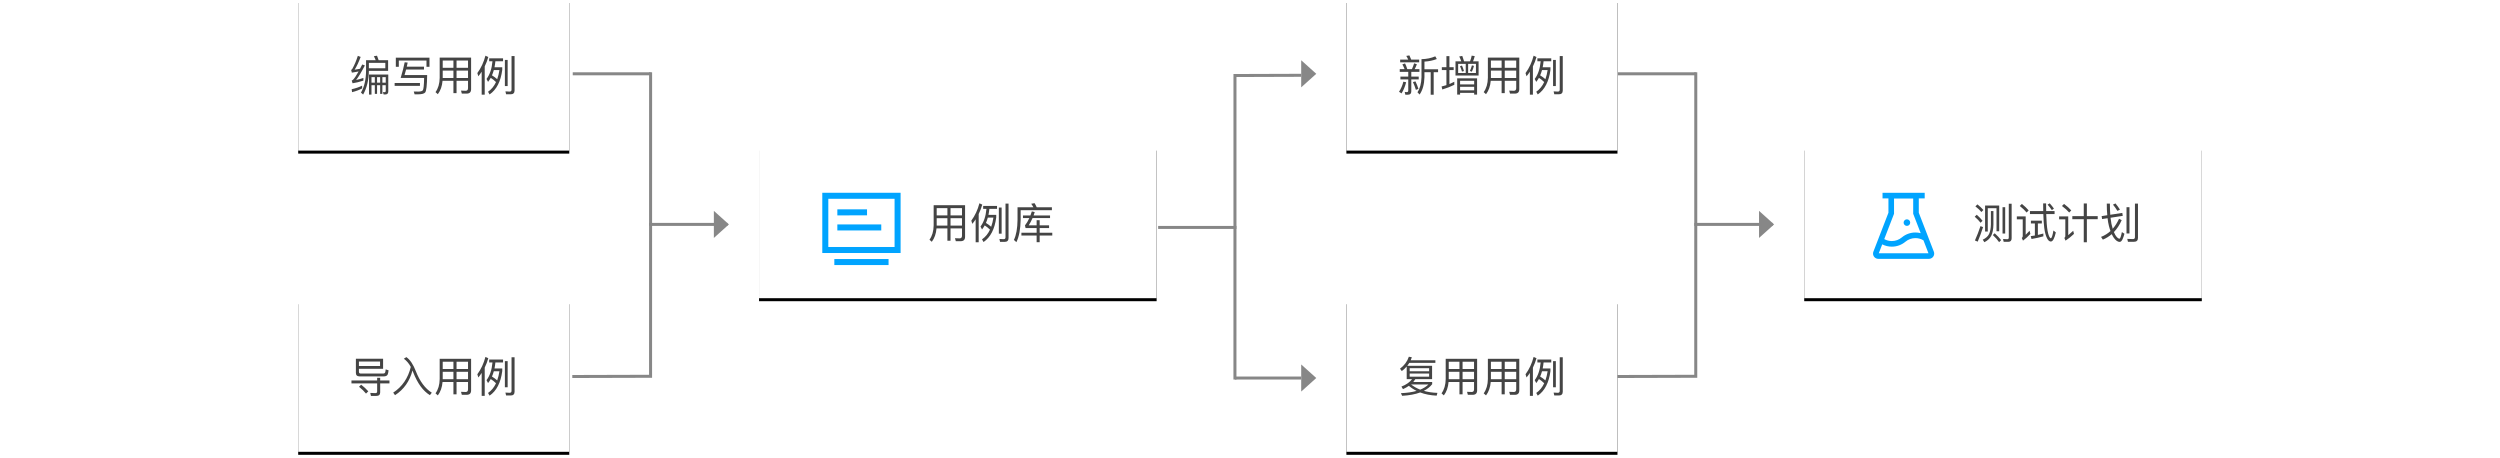 <?xml version="1.0" encoding="UTF-8"?>
<svg width="830px" height="152px" viewBox="0 0 830 152" version="1.1" xmlns="http://www.w3.org/2000/svg" xmlns:xlink="http://www.w3.org/1999/xlink">
    <!-- Generator: Sketch 54.1 (76490) - https://sketchapp.com -->
    <title>测试用例管理</title>
    <desc>Created with Sketch.</desc>
    <defs>
        <rect id="path-1" x="0" y="0" width="132" height="50"></rect>
        <filter x="-1.5%" y="-2.0%" width="103.0%" height="108.0%" filterUnits="objectBoundingBox" id="filter-2">
            <feOffset dx="0" dy="1" in="SourceAlpha" result="shadowOffsetOuter1"></feOffset>
            <feGaussianBlur stdDeviation="0.5" in="shadowOffsetOuter1" result="shadowBlurOuter1"></feGaussianBlur>
            <feColorMatrix values="0 0 0 0 0   0 0 0 0 0   0 0 0 0 0  0 0 0 0.35 0" type="matrix" in="shadowBlurOuter1"></feColorMatrix>
        </filter>
        <rect id="path-3" x="0" y="0" width="132" height="50"></rect>
        <filter x="-1.5%" y="-2.0%" width="103.0%" height="108.0%" filterUnits="objectBoundingBox" id="filter-4">
            <feOffset dx="0" dy="1" in="SourceAlpha" result="shadowOffsetOuter1"></feOffset>
            <feGaussianBlur stdDeviation="0.5" in="shadowOffsetOuter1" result="shadowBlurOuter1"></feGaussianBlur>
            <feColorMatrix values="0 0 0 0 0   0 0 0 0 0   0 0 0 0 0  0 0 0 0.35 0" type="matrix" in="shadowBlurOuter1"></feColorMatrix>
        </filter>
        <rect id="path-5" x="0" y="0" width="90" height="50"></rect>
        <filter x="-2.2%" y="-2.0%" width="104.4%" height="108.0%" filterUnits="objectBoundingBox" id="filter-6">
            <feOffset dx="0" dy="1" in="SourceAlpha" result="shadowOffsetOuter1"></feOffset>
            <feGaussianBlur stdDeviation="0.5" in="shadowOffsetOuter1" result="shadowBlurOuter1"></feGaussianBlur>
            <feColorMatrix values="0 0 0 0 0   0 0 0 0 0   0 0 0 0 0  0 0 0 0.35 0" type="matrix" in="shadowBlurOuter1"></feColorMatrix>
        </filter>
        <rect id="path-7" x="0" y="0" width="90" height="50"></rect>
        <filter x="-2.2%" y="-2.0%" width="104.4%" height="108.0%" filterUnits="objectBoundingBox" id="filter-8">
            <feOffset dx="0" dy="1" in="SourceAlpha" result="shadowOffsetOuter1"></feOffset>
            <feGaussianBlur stdDeviation="0.5" in="shadowOffsetOuter1" result="shadowBlurOuter1"></feGaussianBlur>
            <feColorMatrix values="0 0 0 0 0   0 0 0 0 0   0 0 0 0 0  0 0 0 0.35 0" type="matrix" in="shadowBlurOuter1"></feColorMatrix>
        </filter>
        <rect id="path-9" x="0" y="0" width="90" height="50"></rect>
        <filter x="-2.2%" y="-2.0%" width="104.4%" height="108.0%" filterUnits="objectBoundingBox" id="filter-10">
            <feOffset dx="0" dy="1" in="SourceAlpha" result="shadowOffsetOuter1"></feOffset>
            <feGaussianBlur stdDeviation="0.5" in="shadowOffsetOuter1" result="shadowBlurOuter1"></feGaussianBlur>
            <feColorMatrix values="0 0 0 0 0   0 0 0 0 0   0 0 0 0 0  0 0 0 0.35 0" type="matrix" in="shadowBlurOuter1"></feColorMatrix>
        </filter>
        <rect id="path-11" x="0" y="0" width="90" height="50"></rect>
        <filter x="-2.2%" y="-2.0%" width="104.4%" height="108.0%" filterUnits="objectBoundingBox" id="filter-12">
            <feOffset dx="0" dy="1" in="SourceAlpha" result="shadowOffsetOuter1"></feOffset>
            <feGaussianBlur stdDeviation="0.5" in="shadowOffsetOuter1" result="shadowBlurOuter1"></feGaussianBlur>
            <feColorMatrix values="0 0 0 0 0   0 0 0 0 0   0 0 0 0 0  0 0 0 0.35 0" type="matrix" in="shadowBlurOuter1"></feColorMatrix>
        </filter>
    </defs>
    <g id="介绍页配图设计" stroke="none" stroke-width="1" fill="none" fill-rule="evenodd">
        <g id="应用场景复制" transform="translate(-1213, -3089)">
            <g id="编组-18" transform="translate(1213, 2631)">
                <g id="流程1-copy-2复制-13" transform="translate(0, 458)">
                    <g id="编组-15" transform="translate(99, 0)">
                        <g id="XMLID_25_" transform="translate(153, 49)">
                            <g id="分组-copy">
                                <g id="XMLID_134_">
                                    <use fill="black" fill-opacity="1" filter="url(#filter-2)" xlink:href="#path-1"></use>
                                    <use fill="#FFFFFF" fill-rule="evenodd" xlink:href="#path-1"></use>
                                </g>
                                <path d="M58.982,23.448 L58.982,25.898 L62.538,25.898 L62.538,23.448 L58.982,23.448 Z M58.926,26.822 C58.772,28.614 58.254,30.098 57.358,31.274 L56.588,30.588 C57.484,29.342 57.946,27.76 57.974,25.842 L57.974,19.122 L68.404,19.122 L68.404,29.608 C68.404,30.588 67.914,31.078 66.934,31.078 L65.324,31.078 L65.058,30.084 C65.618,30.112 66.136,30.14 66.612,30.14 C67.116,30.14 67.382,29.846 67.382,29.258 L67.382,26.822 L63.574,26.822 L63.574,30.924 L62.538,30.924 L62.538,26.822 L58.926,26.822 Z M67.382,25.898 L67.382,23.448 L63.574,23.448 L63.574,25.898 L67.382,25.898 Z M67.382,22.51 L67.382,20.102 L63.574,20.102 L63.574,22.51 L67.382,22.51 Z M62.538,20.102 L58.982,20.102 L58.982,22.51 L62.538,22.51 L62.538,20.102 Z M74.41,19.374 L79.016,19.374 L79.016,20.34 L76.468,20.34 C76.398,21.04 76.3,21.698 76.174,22.328 L78.75,22.328 L78.75,23.196 C78.246,27.074 76.832,29.79 74.536,31.358 L74.032,30.462 C75.152,29.692 76.034,28.614 76.678,27.242 C76.09,26.668 75.502,26.206 74.928,25.842 C74.648,26.332 74.354,26.78 74.032,27.186 L73.528,26.206 C74.62,24.778 75.278,22.818 75.502,20.34 L74.41,20.34 L74.41,19.374 Z M75.334,25.016 C75.95,25.38 76.524,25.814 77.07,26.29 C77.406,25.366 77.644,24.344 77.812,23.252 L75.95,23.252 C75.782,23.882 75.572,24.47 75.334,25.016 Z M81.564,31.302 L80.024,31.302 L79.8,30.336 C80.304,30.378 80.766,30.406 81.214,30.406 C81.62,30.406 81.83,30.196 81.83,29.776 L81.83,18.604 L82.838,18.604 L82.838,30.028 C82.838,30.868 82.404,31.302 81.564,31.302 Z M71.918,23.812 C71.568,24.344 71.204,24.848 70.812,25.324 L70.476,24.26 C71.708,22.58 72.604,20.662 73.164,18.492 L74.116,18.926 C73.808,20.032 73.402,21.068 72.926,22.048 L72.926,31.428 L71.918,31.428 L71.918,23.812 Z M79.618,19.892 L80.542,19.892 L80.542,28.572 L79.618,28.572 L79.618,19.892 Z M91.476,18.45 C91.728,18.856 91.966,19.304 92.19,19.808 L97.23,19.808 L97.23,20.788 L86.856,20.788 L86.856,23.98 C86.8,27.074 86.338,29.552 85.442,31.4 L84.616,30.658 C85.386,29.062 85.792,26.836 85.82,23.98 L85.82,19.808 L91.084,19.808 C90.86,19.374 90.608,18.982 90.356,18.646 L91.476,18.45 Z M90.566,21.18 L91.532,21.404 C91.406,21.796 91.28,22.16 91.154,22.524 L96.614,22.524 L96.614,23.406 L90.804,23.406 C90.412,24.302 89.992,25.1 89.544,25.8 L92.162,25.8 L92.162,24.106 L93.17,24.106 L93.17,25.8 L96.292,25.8 L96.292,26.71 L93.17,26.71 L93.17,28.278 L97.356,28.278 L97.356,29.202 L93.17,29.202 L93.17,31.414 L92.162,31.414 L92.162,29.202 L87.108,29.202 L87.108,28.278 L92.162,28.278 L92.162,26.71 L88.494,26.71 L88.284,25.842 C88.816,25.184 89.306,24.372 89.74,23.406 L87.626,23.406 L87.626,22.524 L90.104,22.524 C90.258,22.09 90.412,21.642 90.566,21.18 Z" id="用例库" fill="#444444" fill-rule="nonzero"></path>
                                <g id="分组-39" transform="translate(21, 15)" fill-rule="nonzero">
                                    <rect id="矩形" stroke="#00A4FF" stroke-width="2" x="1" y="1" width="24" height="18"></rect>
                                    <rect id="矩形" fill="#00A4FF" x="4" y="22" width="18" height="2"></rect>
                                    <path d="M4.998,6.51 L14.856,6.49" id="路径-6" stroke="#00A4FF" stroke-width="2"></path>
                                    <path d="M4.998,11.51 L19.58,11.51" id="路径-6复制" stroke="#00A4FF" stroke-width="2"></path>
                                </g>
                            </g>
                        </g>
                        <g id="XMLID_25_复制-7" transform="translate(500, 49)">
                            <g id="分组-copy">
                                <g id="XMLID_134_">
                                    <use fill="black" fill-opacity="1" filter="url(#filter-4)" xlink:href="#path-3"></use>
                                    <use fill="#FFFFFF" fill-rule="evenodd" xlink:href="#path-3"></use>
                                </g>
                                <path d="M57.512,18.856 C58.296,19.472 58.954,20.102 59.486,20.718 L58.828,21.39 C58.352,20.802 57.68,20.172 56.826,19.514 L57.512,18.856 Z M57.288,22.3 C58.044,22.972 58.688,23.63 59.206,24.302 L58.548,24.96 C58.072,24.33 57.428,23.658 56.602,22.944 L57.288,22.3 Z M58.52,26.066 L59.374,26.402 C58.842,28.11 58.24,29.72 57.596,31.232 L56.672,30.84 C57.372,29.286 57.988,27.69 58.52,26.066 Z M64.736,19.248 L64.736,27.788 L63.84,27.788 L63.84,20.116 L60.942,20.116 L60.942,27.872 L60.046,27.872 L60.046,19.248 L64.736,19.248 Z M63.238,28.446 C64.092,29.202 64.806,29.972 65.38,30.728 L64.708,31.4 C64.204,30.658 63.518,29.874 62.622,29.034 L63.238,28.446 Z M61.978,21.082 L62.818,21.082 L62.818,25.52 C62.79,27.116 62.538,28.39 62.062,29.342 C61.6,30.21 60.844,30.91 59.808,31.414 L59.276,30.574 C60.284,30.098 60.984,29.468 61.376,28.684 C61.74,27.872 61.95,26.822 61.978,25.52 L61.978,21.082 Z M67.76,31.288 L66.22,31.288 L66.01,30.35 C66.5,30.392 66.976,30.42 67.424,30.42 C67.746,30.42 67.914,30.224 67.914,29.86 L67.914,18.646 L68.866,18.646 L68.866,30.098 C68.866,30.882 68.488,31.288 67.76,31.288 Z M65.842,19.794 L66.724,19.794 L66.724,28.53 L65.842,28.53 L65.842,19.794 Z M76.58,25.198 L75.264,25.198 L75.264,24.26 L78.89,24.26 L78.89,25.198 L77.574,25.198 L77.574,28.992 C78.19,28.852 78.806,28.698 79.394,28.53 L79.394,29.468 C78.176,29.818 76.86,30.112 75.46,30.35 L75.208,29.398 C75.67,29.342 76.132,29.272 76.58,29.188 L76.58,25.198 Z M81.886,31.19 C81.41,31.19 80.976,30.826 80.612,30.098 C80.192,29.258 79.884,28.124 79.688,26.668 C79.534,25.436 79.436,23.896 79.38,22.062 L74.942,22.062 L74.942,21.082 L79.352,21.082 C79.324,20.27 79.324,19.416 79.324,18.52 L80.304,18.52 C80.304,19.43 80.304,20.284 80.332,21.082 L83.118,21.082 L83.118,22.062 L80.346,22.062 C80.416,24.47 80.57,26.318 80.794,27.634 C81.102,29.23 81.466,30.042 81.886,30.098 C82.166,30.042 82.46,29.188 82.74,27.522 L83.538,28.166 C83.076,30.182 82.53,31.19 81.886,31.19 Z M81.508,18.506 C82.11,19.178 82.572,19.766 82.908,20.27 L82.208,20.76 C81.858,20.214 81.382,19.612 80.794,18.94 L81.508,18.506 Z M72.268,18.702 C73.164,19.416 73.906,20.13 74.522,20.858 L73.836,21.558 C73.276,20.872 72.52,20.144 71.568,19.388 L72.268,18.702 Z M70.588,22.846 L73.528,22.846 L73.528,28.95 C73.948,28.544 74.368,28.096 74.816,27.606 L75.082,28.67 C74.312,29.51 73.5,30.252 72.632,30.896 L72.24,30 C72.436,29.832 72.548,29.636 72.548,29.426 L72.548,23.812 L70.588,23.812 L70.588,22.846 Z M89.012,22.762 L92.806,22.762 L92.806,18.548 L93.842,18.548 L93.842,22.762 L97.44,22.762 L97.44,23.77 L93.842,23.77 L93.842,31.428 L92.806,31.428 L92.806,23.77 L89.012,23.77 L89.012,22.762 Z M86.268,18.702 C87.22,19.416 88.018,20.13 88.662,20.858 L87.976,21.558 C87.388,20.872 86.576,20.144 85.568,19.388 L86.268,18.702 Z M84.63,22.846 L87.654,22.846 L87.654,29.076 C88.158,28.656 88.718,28.18 89.306,27.62 L89.558,28.656 C88.69,29.496 87.752,30.238 86.758,30.896 L86.366,29.986 C86.576,29.818 86.688,29.622 86.688,29.398 L86.688,23.812 L84.63,23.812 L84.63,22.846 Z M107.002,19.78 L107.982,19.78 L107.982,28.516 L107.002,28.516 L107.002,19.78 Z M109.494,31.274 L107.478,31.274 L107.254,30.308 C107.926,30.35 108.556,30.378 109.144,30.378 C109.578,30.378 109.802,30.154 109.802,29.72 L109.802,18.604 L110.81,18.604 L110.81,29.972 C110.81,30.84 110.362,31.274 109.494,31.274 Z M105.602,21.684 L105.756,22.664 L101.696,23.294 C101.78,24.05 101.878,24.722 102.004,25.338 C102.13,25.94 102.27,26.472 102.424,26.948 C103.25,26.01 103.95,24.904 104.524,23.63 L105.406,24.092 C104.706,25.66 103.838,26.99 102.816,28.054 C102.956,28.404 103.11,28.712 103.264,28.992 C103.782,29.818 104.258,30.238 104.678,30.252 C104.93,30.21 105.182,29.482 105.462,28.054 L106.316,28.6 C106.12,29.328 105.91,29.93 105.686,30.42 C105.406,31.008 105.084,31.316 104.734,31.316 C104.09,31.316 103.446,30.868 102.802,29.972 C102.55,29.608 102.312,29.202 102.102,28.74 C101.206,29.496 100.226,30.112 99.148,30.56 L98.546,29.65 C99.722,29.188 100.772,28.544 101.682,27.704 C101.486,27.186 101.318,26.626 101.164,26.01 C100.968,25.282 100.828,24.428 100.716,23.448 L98.896,23.728 L98.742,22.748 L100.618,22.454 C100.506,21.306 100.45,20.018 100.45,18.59 L101.486,18.59 C101.486,19.962 101.528,21.194 101.612,22.3 L105.602,21.684 Z M103.334,18.534 C103.866,19.164 104.356,19.85 104.832,20.592 L103.978,21.012 C103.516,20.242 103.026,19.556 102.508,18.94 L103.334,18.534 Z" id="测试计划" fill="#444444" fill-rule="nonzero"></path>
                                <g id="Icons-/-flask" transform="translate(19, 12)">
                                    <g id="flask">
                                        <rect id="Rectangle" fill="#000000" opacity="0" x="0" y="0" width="28" height="28"></rect>
                                        <path d="M14,12.906 C14,13.51 14.49,14 15.094,14 C15.698,14 16.188,13.51 16.188,12.906 C16.188,12.302 15.698,11.812 15.094,11.812 C14.49,11.812 14,12.302 14,12.906 Z M24.035,22.556 L19.039,9.625 L19.039,4.867 L21,4.867 L21,3.008 L7,3.008 L7,4.867 L8.961,4.867 L8.961,9.625 L3.965,22.556 C3.888,22.758 3.847,22.971 3.847,23.188 C3.847,24.153 4.632,24.938 5.597,24.938 L22.403,24.938 C22.619,24.938 22.832,24.896 23.034,24.82 C23.937,24.473 24.385,23.458 24.035,22.556 Z M10.82,9.972 L10.82,4.922 L17.18,4.922 L17.18,9.972 L19.666,16.406 C19.1,16.261 18.514,16.188 17.918,16.188 C16.245,16.188 14.659,16.775 13.398,17.828 C12.471,18.599 11.312,19.029 10.082,19.029 C9.188,19.029 8.329,18.802 7.571,18.38 L10.82,9.972 Z M5.756,23.078 L6.896,20.13 C7.872,20.625 8.958,20.891 10.084,20.891 C11.758,20.891 13.344,20.303 14.604,19.25 C15.531,18.479 16.691,18.05 17.921,18.05 C18.878,18.05 19.791,18.309 20.59,18.791 L22.244,23.078 L5.756,23.078 Z" id="Shape" fill="#00A4FF" fill-rule="nonzero"></path>
                                    </g>
                                </g>
                            </g>
                        </g>
                        <g id="XMLID_25_复制-13">
                            <g id="分组-copy">
                                <g id="XMLID_134_">
                                    <use fill="black" fill-opacity="1" filter="url(#filter-6)" xlink:href="#path-5"></use>
                                    <use fill="#FFFFFF" fill-rule="evenodd" xlink:href="#path-5"></use>
                                </g>
                                <path d="M21.228,28.432 L21.228,29.356 C20.248,29.874 19.128,30.294 17.882,30.602 L17.756,29.622 C19.072,29.328 20.234,28.936 21.228,28.432 Z M19.8,18.534 L20.738,18.898 C20.08,20.676 19.408,22.09 18.736,23.14 C19.338,23.056 19.94,22.958 20.528,22.832 C20.752,22.384 21.004,21.908 21.256,21.404 L22.138,21.726 C20.962,23.994 19.982,25.604 19.226,26.556 C20.038,26.388 20.836,26.15 21.648,25.87 L21.648,26.766 C20.388,27.186 19.198,27.48 18.05,27.648 L17.77,26.738 C17.952,26.668 18.106,26.57 18.232,26.458 C18.736,25.926 19.338,25.016 20.052,23.728 C19.31,23.882 18.568,24.008 17.826,24.12 L17.574,23.21 C17.728,23.154 17.868,23.028 17.98,22.846 C18.68,21.586 19.296,20.158 19.8,18.534 Z M28.956,31.358 L28.354,31.358 L28.13,30.574 L28.69,30.602 C28.942,30.602 29.068,30.462 29.068,30.182 L29.068,28.292 L27.948,28.292 L27.948,31.162 L27.206,31.162 L27.206,28.292 L26.184,28.292 L26.184,31.162 L25.442,31.162 L25.442,28.292 L24.336,28.292 L24.336,31.414 L23.51,31.414 L23.51,24.75 L29.908,24.75 L29.908,30.378 C29.908,31.022 29.586,31.358 28.956,31.358 Z M24.336,27.452 L25.442,27.452 L25.442,25.618 L24.336,25.618 L24.336,27.452 Z M26.184,25.618 L26.184,27.452 L27.206,27.452 L27.206,25.618 L26.184,25.618 Z M27.948,25.618 L27.948,27.452 L29.068,27.452 L29.068,25.618 L27.948,25.618 Z M28.928,20.872 L23.468,20.872 L23.468,22.664 L28.928,22.664 L28.928,20.872 Z M23.468,23.532 C23.426,26.584 22.796,29.202 21.564,31.386 L20.836,30.742 C21.956,28.838 22.516,26.388 22.53,23.378 L22.53,19.976 L25.722,19.976 C25.54,19.5 25.344,19.052 25.12,18.66 L26.17,18.492 C26.352,18.926 26.534,19.416 26.702,19.976 L29.852,19.976 L29.852,23.532 L23.468,23.532 Z M35.83,23.084 C35.662,23.742 35.48,24.358 35.298,24.932 L42.816,24.932 C42.774,28.348 42.55,30.28 42.13,30.728 C41.78,31.106 41.024,31.302 39.862,31.316 L38.644,31.316 L38.364,30.378 C38.924,30.392 39.428,30.406 39.904,30.406 C40.66,30.392 41.136,30.252 41.36,30 C41.612,29.706 41.766,28.334 41.808,25.87 L34.024,25.87 C34.612,23.91 35.06,22.174 35.354,20.676 L36.348,20.774 C36.25,21.25 36.152,21.698 36.054,22.132 L41.766,22.132 L41.766,23.084 L35.83,23.084 Z M32.022,27.55 L40.422,27.55 L40.422,28.516 L32.022,28.516 L32.022,27.55 Z M43.586,19.15 L43.586,22.188 L42.592,22.188 L42.592,20.102 L33.408,20.102 L33.408,22.174 L32.414,22.174 L32.414,19.15 L43.586,19.15 Z M47.982,23.448 L47.982,25.898 L51.538,25.898 L51.538,23.448 L47.982,23.448 Z M47.926,26.822 C47.772,28.614 47.254,30.098 46.358,31.274 L45.588,30.588 C46.484,29.342 46.946,27.76 46.974,25.842 L46.974,19.122 L57.404,19.122 L57.404,29.608 C57.404,30.588 56.914,31.078 55.934,31.078 L54.324,31.078 L54.058,30.084 C54.618,30.112 55.136,30.14 55.612,30.14 C56.116,30.14 56.382,29.846 56.382,29.258 L56.382,26.822 L52.574,26.822 L52.574,30.924 L51.538,30.924 L51.538,26.822 L47.926,26.822 Z M56.382,25.898 L56.382,23.448 L52.574,23.448 L52.574,25.898 L56.382,25.898 Z M56.382,22.51 L56.382,20.102 L52.574,20.102 L52.574,22.51 L56.382,22.51 Z M51.538,20.102 L47.982,20.102 L47.982,22.51 L51.538,22.51 L51.538,20.102 Z M63.41,19.374 L68.016,19.374 L68.016,20.34 L65.468,20.34 C65.398,21.04 65.3,21.698 65.174,22.328 L67.75,22.328 L67.75,23.196 C67.246,27.074 65.832,29.79 63.536,31.358 L63.032,30.462 C64.152,29.692 65.034,28.614 65.678,27.242 C65.09,26.668 64.502,26.206 63.928,25.842 C63.648,26.332 63.354,26.78 63.032,27.186 L62.528,26.206 C63.62,24.778 64.278,22.818 64.502,20.34 L63.41,20.34 L63.41,19.374 Z M64.334,25.016 C64.95,25.38 65.524,25.814 66.07,26.29 C66.406,25.366 66.644,24.344 66.812,23.252 L64.95,23.252 C64.782,23.882 64.572,24.47 64.334,25.016 Z M70.564,31.302 L69.024,31.302 L68.8,30.336 C69.304,30.378 69.766,30.406 70.214,30.406 C70.62,30.406 70.83,30.196 70.83,29.776 L70.83,18.604 L71.838,18.604 L71.838,30.028 C71.838,30.868 71.404,31.302 70.564,31.302 Z M60.918,23.812 C60.568,24.344 60.204,24.848 59.812,25.324 L59.476,24.26 C60.708,22.58 61.604,20.662 62.164,18.492 L63.116,18.926 C62.808,20.032 62.402,21.068 61.926,22.048 L61.926,31.428 L60.918,31.428 L60.918,23.812 Z M68.618,19.892 L69.542,19.892 L69.542,28.572 L68.618,28.572 L68.618,19.892 Z" id="编写用例" fill="#444444" fill-rule="nonzero"></path>
                            </g>
                            <g id="分组-copy复制-5" transform="translate(0, 100)">
                                <g id="XMLID_134_">
                                    <use fill="black" fill-opacity="1" filter="url(#filter-8)" xlink:href="#path-7"></use>
                                    <use fill="#FFFFFF" fill-rule="evenodd" xlink:href="#path-7"></use>
                                </g>
                                <path d="M17.686,26.318 L26.212,26.318 L26.212,25.436 L27.22,25.436 L27.22,26.318 L30.3,26.318 L30.3,27.298 L27.22,27.298 L27.22,30.266 C27.22,31.05 26.786,31.442 25.946,31.442 L24.154,31.442 L23.93,30.448 C24.518,30.49 25.064,30.518 25.596,30.518 C26.002,30.518 26.212,30.35 26.212,30.014 L26.212,27.298 L17.686,27.298 L17.686,26.318 Z M28.186,19.108 L28.186,22.44 L20.164,22.44 L20.164,23.448 C20.164,23.826 20.374,24.022 20.766,24.022 L28.256,24.022 C28.536,24.008 28.718,23.91 28.83,23.742 C28.914,23.588 28.998,23.224 29.054,22.636 L30.006,22.944 C29.936,23.574 29.838,24.022 29.726,24.302 C29.53,24.722 29.138,24.932 28.55,24.96 L20.402,24.96 C19.562,24.96 19.156,24.568 19.156,23.812 L19.156,19.108 L28.186,19.108 Z M20.164,21.516 L27.178,21.516 L27.178,20.018 L20.164,20.018 L20.164,21.516 Z M20.906,27.718 C21.844,28.446 22.628,29.188 23.272,29.916 L22.516,30.672 C21.956,29.958 21.172,29.202 20.192,28.404 L20.906,27.718 Z M37.384,21.81 C36.74,20.634 35.97,19.738 35.074,19.094 L35.914,18.562 C37.16,19.43 38.21,21.012 39.078,23.28 C40.394,26.626 42.144,28.992 44.356,30.378 L43.726,31.19 C41.458,29.818 39.61,27.27 38.168,23.574 C38.084,23.35 38.014,23.154 37.944,22.986 C37.02,26.556 35.088,29.3 32.148,31.204 L31.546,30.35 C34.542,28.39 36.488,25.534 37.384,21.81 Z M47.982,23.448 L47.982,25.898 L51.538,25.898 L51.538,23.448 L47.982,23.448 Z M47.926,26.822 C47.772,28.614 47.254,30.098 46.358,31.274 L45.588,30.588 C46.484,29.342 46.946,27.76 46.974,25.842 L46.974,19.122 L57.404,19.122 L57.404,29.608 C57.404,30.588 56.914,31.078 55.934,31.078 L54.324,31.078 L54.058,30.084 C54.618,30.112 55.136,30.14 55.612,30.14 C56.116,30.14 56.382,29.846 56.382,29.258 L56.382,26.822 L52.574,26.822 L52.574,30.924 L51.538,30.924 L51.538,26.822 L47.926,26.822 Z M56.382,25.898 L56.382,23.448 L52.574,23.448 L52.574,25.898 L56.382,25.898 Z M56.382,22.51 L56.382,20.102 L52.574,20.102 L52.574,22.51 L56.382,22.51 Z M51.538,20.102 L47.982,20.102 L47.982,22.51 L51.538,22.51 L51.538,20.102 Z M63.41,19.374 L68.016,19.374 L68.016,20.34 L65.468,20.34 C65.398,21.04 65.3,21.698 65.174,22.328 L67.75,22.328 L67.75,23.196 C67.246,27.074 65.832,29.79 63.536,31.358 L63.032,30.462 C64.152,29.692 65.034,28.614 65.678,27.242 C65.09,26.668 64.502,26.206 63.928,25.842 C63.648,26.332 63.354,26.78 63.032,27.186 L62.528,26.206 C63.62,24.778 64.278,22.818 64.502,20.34 L63.41,20.34 L63.41,19.374 Z M64.334,25.016 C64.95,25.38 65.524,25.814 66.07,26.29 C66.406,25.366 66.644,24.344 66.812,23.252 L64.95,23.252 C64.782,23.882 64.572,24.47 64.334,25.016 Z M70.564,31.302 L69.024,31.302 L68.8,30.336 C69.304,30.378 69.766,30.406 70.214,30.406 C70.62,30.406 70.83,30.196 70.83,29.776 L70.83,18.604 L71.838,18.604 L71.838,30.028 C71.838,30.868 71.404,31.302 70.564,31.302 Z M60.918,23.812 C60.568,24.344 60.204,24.848 59.812,25.324 L59.476,24.26 C60.708,22.58 61.604,20.662 62.164,18.492 L63.116,18.926 C62.808,20.032 62.402,21.068 61.926,22.048 L61.926,31.428 L60.918,31.428 L60.918,23.812 Z M68.618,19.892 L69.542,19.892 L69.542,28.572 L68.618,28.572 L68.618,19.892 Z" id="导入用例" fill="#444444" fill-rule="nonzero"></path>
                            </g>
                        </g>
                        <g id="XMLID_25_复制-17" transform="translate(348, 0)">
                            <g id="分组-copy">
                                <g id="XMLID_134_">
                                    <use fill="black" fill-opacity="1" filter="url(#filter-10)" xlink:href="#path-9"></use>
                                    <use fill="#FFFFFF" fill-rule="evenodd" xlink:href="#path-9"></use>
                                </g>
                                <path d="M29.516,18.702 L30.02,19.598 C28.788,20.074 27.43,20.368 25.918,20.452 L25.918,23 L30.44,23 L30.44,23.966 L28.984,23.966 L28.984,31.442 L27.99,31.442 L27.99,23.966 L25.918,23.966 L25.918,25.632 C25.848,28.04 25.316,29.958 24.308,31.386 L23.594,30.63 C24.42,29.426 24.868,27.76 24.938,25.632 L24.938,19.64 C26.632,19.612 28.158,19.29 29.516,18.702 Z M17.854,19.78 L20.528,19.78 C20.332,19.332 20.122,18.926 19.884,18.562 L20.92,18.394 C21.13,18.814 21.326,19.276 21.522,19.78 L24.168,19.78 L24.168,20.704 L17.854,20.704 L17.854,19.78 Z M17.714,22.958 L19.324,22.958 C19.114,22.398 18.862,21.866 18.582,21.376 L19.478,21.054 C19.744,21.572 19.996,22.202 20.22,22.958 L21.76,22.958 C22.04,22.342 22.278,21.698 22.488,21.026 L23.398,21.334 C23.174,21.936 22.936,22.482 22.67,22.958 L24.252,22.958 L24.252,23.868 L21.55,23.868 L21.55,25.436 L24.014,25.436 L24.014,26.36 L21.55,26.36 L21.55,30.322 C21.55,31.078 21.144,31.456 20.332,31.456 L19.576,31.456 L19.366,30.518 C19.59,30.56 19.8,30.588 19.996,30.588 C20.36,30.588 20.542,30.42 20.542,30.084 L20.542,26.36 L17.938,26.36 L17.938,25.436 L20.542,25.436 L20.542,23.868 L17.714,23.868 L17.714,22.958 Z M18.918,27.116 L19.842,27.312 C19.478,28.726 18.96,29.958 18.316,31.008 L17.476,30.476 C18.134,29.468 18.61,28.348 18.918,27.116 Z M22.936,27.018 C23.356,27.928 23.692,28.754 23.916,29.51 L23.076,29.832 C22.81,28.95 22.488,28.082 22.096,27.242 L22.936,27.018 Z M31.686,22.3 L33.212,22.3 L33.212,18.632 L34.206,18.632 L34.206,22.3 L35.62,22.3 L35.62,23.252 L34.206,23.252 L34.206,27.9 C34.752,27.676 35.298,27.424 35.83,27.144 L35.83,28.152 C34.598,28.768 33.268,29.286 31.854,29.706 L31.602,28.712 C32.148,28.586 32.68,28.432 33.212,28.264 L33.212,23.252 L31.686,23.252 L31.686,22.3 Z M38.476,18.576 C38.672,19.094 38.882,19.682 39.078,20.354 L41.052,20.354 C41.304,19.752 41.486,19.122 41.598,18.478 L42.606,18.618 C42.466,19.234 42.284,19.822 42.046,20.354 L43.894,20.354 L43.894,25.072 L36.222,25.072 L36.222,20.354 L38.14,20.354 C37.944,19.766 37.72,19.234 37.468,18.744 L38.476,18.576 Z M43.012,24.246 L43.012,21.194 L40.422,21.194 L40.422,24.246 L43.012,24.246 Z M39.624,24.246 L39.624,21.194 L37.104,21.194 L37.104,24.246 L39.624,24.246 Z M38.378,21.768 C38.616,22.3 38.84,22.902 39.036,23.588 L38.378,23.756 C38.196,23.14 37.972,22.538 37.72,21.978 L38.378,21.768 Z M41.668,21.698 L42.354,21.866 C42.172,22.594 41.934,23.238 41.654,23.798 L41.01,23.56 C41.262,23.07 41.472,22.454 41.668,21.698 Z M43.39,26.01 L43.39,31.414 L42.424,31.414 L42.424,30.826 L37.748,30.826 L37.748,31.414 L36.782,31.414 L36.782,26.01 L43.39,26.01 Z M37.748,30 L42.424,30 L42.424,28.81 L37.748,28.81 L37.748,30 Z M37.748,28.026 L42.424,28.026 L42.424,26.836 L37.748,26.836 L37.748,28.026 Z M47.982,23.448 L47.982,25.898 L51.538,25.898 L51.538,23.448 L47.982,23.448 Z M47.926,26.822 C47.772,28.614 47.254,30.098 46.358,31.274 L45.588,30.588 C46.484,29.342 46.946,27.76 46.974,25.842 L46.974,19.122 L57.404,19.122 L57.404,29.608 C57.404,30.588 56.914,31.078 55.934,31.078 L54.324,31.078 L54.058,30.084 C54.618,30.112 55.136,30.14 55.612,30.14 C56.116,30.14 56.382,29.846 56.382,29.258 L56.382,26.822 L52.574,26.822 L52.574,30.924 L51.538,30.924 L51.538,26.822 L47.926,26.822 Z M56.382,25.898 L56.382,23.448 L52.574,23.448 L52.574,25.898 L56.382,25.898 Z M56.382,22.51 L56.382,20.102 L52.574,20.102 L52.574,22.51 L56.382,22.51 Z M51.538,20.102 L47.982,20.102 L47.982,22.51 L51.538,22.51 L51.538,20.102 Z M63.41,19.374 L68.016,19.374 L68.016,20.34 L65.468,20.34 C65.398,21.04 65.3,21.698 65.174,22.328 L67.75,22.328 L67.75,23.196 C67.246,27.074 65.832,29.79 63.536,31.358 L63.032,30.462 C64.152,29.692 65.034,28.614 65.678,27.242 C65.09,26.668 64.502,26.206 63.928,25.842 C63.648,26.332 63.354,26.78 63.032,27.186 L62.528,26.206 C63.62,24.778 64.278,22.818 64.502,20.34 L63.41,20.34 L63.41,19.374 Z M64.334,25.016 C64.95,25.38 65.524,25.814 66.07,26.29 C66.406,25.366 66.644,24.344 66.812,23.252 L64.95,23.252 C64.782,23.882 64.572,24.47 64.334,25.016 Z M70.564,31.302 L69.024,31.302 L68.8,30.336 C69.304,30.378 69.766,30.406 70.214,30.406 C70.62,30.406 70.83,30.196 70.83,29.776 L70.83,18.604 L71.838,18.604 L71.838,30.028 C71.838,30.868 71.404,31.302 70.564,31.302 Z M60.918,23.812 C60.568,24.344 60.204,24.848 59.812,25.324 L59.476,24.26 C60.708,22.58 61.604,20.662 62.164,18.492 L63.116,18.926 C62.808,20.032 62.402,21.068 61.926,22.048 L61.926,31.428 L60.918,31.428 L60.918,23.812 Z M68.618,19.892 L69.542,19.892 L69.542,28.572 L68.618,28.572 L68.618,19.892 Z" id="新增用例" fill="#444444" fill-rule="nonzero"></path>
                            </g>
                            <g id="分组-copy复制-5" transform="translate(0, 100)">
                                <g id="XMLID_134_">
                                    <use fill="black" fill-opacity="1" filter="url(#filter-12)" xlink:href="#path-11"></use>
                                    <use fill="#FFFFFF" fill-rule="evenodd" xlink:href="#path-11"></use>
                                </g>
                                <path d="M20.892,20.48 C20.682,20.816 20.458,21.138 20.22,21.446 L28.452,21.446 L28.452,25.87 L22.908,25.87 C22.698,26.206 22.46,26.514 22.208,26.822 L28.48,26.822 L28.48,27.55 C27.78,28.446 26.856,29.174 25.708,29.762 C27.052,30.154 28.564,30.378 30.216,30.434 L29.978,31.358 C27.934,31.26 26.1,30.91 24.504,30.294 C22.852,30.91 20.864,31.274 18.512,31.414 L18.106,30.532 C20.136,30.448 21.872,30.196 23.314,29.776 C22.362,29.314 21.508,28.754 20.752,28.096 C20.178,28.488 19.52,28.866 18.792,29.202 L18.274,28.348 C19.884,27.704 21.06,26.878 21.816,25.87 L20.024,25.87 L20.024,21.684 C19.548,22.23 19.016,22.734 18.4,23.196 L17.798,22.412 C19.24,21.32 20.22,20.004 20.738,18.436 L21.732,18.604 C21.62,18.94 21.494,19.276 21.354,19.598 L29.544,19.598 L29.544,20.48 L20.892,20.48 Z M24.518,29.37 C25.638,28.908 26.548,28.334 27.234,27.648 L21.48,27.648 C22.376,28.348 23.384,28.922 24.518,29.37 Z M27.472,25.058 L27.472,24.022 L21.018,24.022 L21.018,25.058 L27.472,25.058 Z M21.018,23.266 L27.472,23.266 L27.472,22.244 L21.018,22.244 L21.018,23.266 Z M33.982,23.448 L33.982,25.898 L37.538,25.898 L37.538,23.448 L33.982,23.448 Z M33.926,26.822 C33.772,28.614 33.254,30.098 32.358,31.274 L31.588,30.588 C32.484,29.342 32.946,27.76 32.974,25.842 L32.974,19.122 L43.404,19.122 L43.404,29.608 C43.404,30.588 42.914,31.078 41.934,31.078 L40.324,31.078 L40.058,30.084 C40.618,30.112 41.136,30.14 41.612,30.14 C42.116,30.14 42.382,29.846 42.382,29.258 L42.382,26.822 L38.574,26.822 L38.574,30.924 L37.538,30.924 L37.538,26.822 L33.926,26.822 Z M42.382,25.898 L42.382,23.448 L38.574,23.448 L38.574,25.898 L42.382,25.898 Z M42.382,22.51 L42.382,20.102 L38.574,20.102 L38.574,22.51 L42.382,22.51 Z M37.538,20.102 L33.982,20.102 L33.982,22.51 L37.538,22.51 L37.538,20.102 Z M47.982,23.448 L47.982,25.898 L51.538,25.898 L51.538,23.448 L47.982,23.448 Z M47.926,26.822 C47.772,28.614 47.254,30.098 46.358,31.274 L45.588,30.588 C46.484,29.342 46.946,27.76 46.974,25.842 L46.974,19.122 L57.404,19.122 L57.404,29.608 C57.404,30.588 56.914,31.078 55.934,31.078 L54.324,31.078 L54.058,30.084 C54.618,30.112 55.136,30.14 55.612,30.14 C56.116,30.14 56.382,29.846 56.382,29.258 L56.382,26.822 L52.574,26.822 L52.574,30.924 L51.538,30.924 L51.538,26.822 L47.926,26.822 Z M56.382,25.898 L56.382,23.448 L52.574,23.448 L52.574,25.898 L56.382,25.898 Z M56.382,22.51 L56.382,20.102 L52.574,20.102 L52.574,22.51 L56.382,22.51 Z M51.538,20.102 L47.982,20.102 L47.982,22.51 L51.538,22.51 L51.538,20.102 Z M63.41,19.374 L68.016,19.374 L68.016,20.34 L65.468,20.34 C65.398,21.04 65.3,21.698 65.174,22.328 L67.75,22.328 L67.75,23.196 C67.246,27.074 65.832,29.79 63.536,31.358 L63.032,30.462 C64.152,29.692 65.034,28.614 65.678,27.242 C65.09,26.668 64.502,26.206 63.928,25.842 C63.648,26.332 63.354,26.78 63.032,27.186 L62.528,26.206 C63.62,24.778 64.278,22.818 64.502,20.34 L63.41,20.34 L63.41,19.374 Z M64.334,25.016 C64.95,25.38 65.524,25.814 66.07,26.29 C66.406,25.366 66.644,24.344 66.812,23.252 L64.95,23.252 C64.782,23.882 64.572,24.47 64.334,25.016 Z M70.564,31.302 L69.024,31.302 L68.8,30.336 C69.304,30.378 69.766,30.406 70.214,30.406 C70.62,30.406 70.83,30.196 70.83,29.776 L70.83,18.604 L71.838,18.604 L71.838,30.028 C71.838,30.868 71.404,31.302 70.564,31.302 Z M60.918,23.812 C60.568,24.344 60.204,24.848 59.812,25.324 L59.476,24.26 C60.708,22.58 61.604,20.662 62.164,18.492 L63.116,18.926 C62.808,20.032 62.402,21.068 61.926,22.048 L61.926,31.428 L60.918,31.428 L60.918,23.812 Z M68.618,19.892 L69.542,19.892 L69.542,28.572 L68.618,28.572 L68.618,19.892 Z" id="复用用例" fill="#444444" fill-rule="nonzero"></path>
                            </g>
                        </g>
                        <g id="分组" transform="translate(311.5, 75) rotate(-180) translate(-311.5, -75) translate(285, 20)">
                            <polygon id="Fill-3" fill="#878787" transform="translate(2.5, 105.5) rotate(-180) translate(-2.5, -105.5) " points="0 110 5 105.5 0 101"></polygon>
                            <polygon id="Fill-3复制" fill="#878787" transform="translate(2.5, 4.5) rotate(-180) translate(-2.5, -4.5) " points="0 9 5 4.5 0 3.18323146e-12"></polygon>
                            <path d="M52.5,54.5 L26.51,54.5" id="Stroke-5" stroke="#878787"></path>
                            <path d="M27,4.5 L5,4.5" id="Stroke-6" stroke="#878787"></path>
                            <polyline id="Stroke-7" stroke="#878787" points="5 105 26.99 104.926 27 4"></polyline>
                        </g>
                        <g id="分组复制-6" transform="translate(91, 23)">
                            <polygon id="Fill-3" fill="#878787" transform="translate(49.5, 51.5) rotate(-360) translate(-49.5, -51.5) " points="47 56 52 51.5 47 47"></polygon>
                            <path d="M51.5,51.5 L25.51,51.5" id="Stroke-5" stroke="#878787"></path>
                            <path d="M26,1.5 L0.148,1.5" id="Stroke-6" stroke="#878787"></path>
                            <polyline id="Stroke-7" stroke="#878787" points="0 102 25.988 101.926 26 1"></polyline>
                        </g>
                        <g id="分组复制-7" transform="translate(438, 23)">
                            <polygon id="Fill-3" fill="#878787" transform="translate(49.5, 51.5) rotate(-360) translate(-49.5, -51.5) " points="47 56 52 51.5 47 47"></polygon>
                            <path d="M51.5,51.5 L25.51,51.5" id="Stroke-5" stroke="#878787"></path>
                            <path d="M26,1.5 L0.148,1.5" id="Stroke-6" stroke="#878787"></path>
                            <polyline id="Stroke-7" stroke="#878787" points="0 102 25.988 101.926 26 1"></polyline>
                        </g>
                    </g>
                </g>
            </g>
        </g>
    </g>
</svg>
